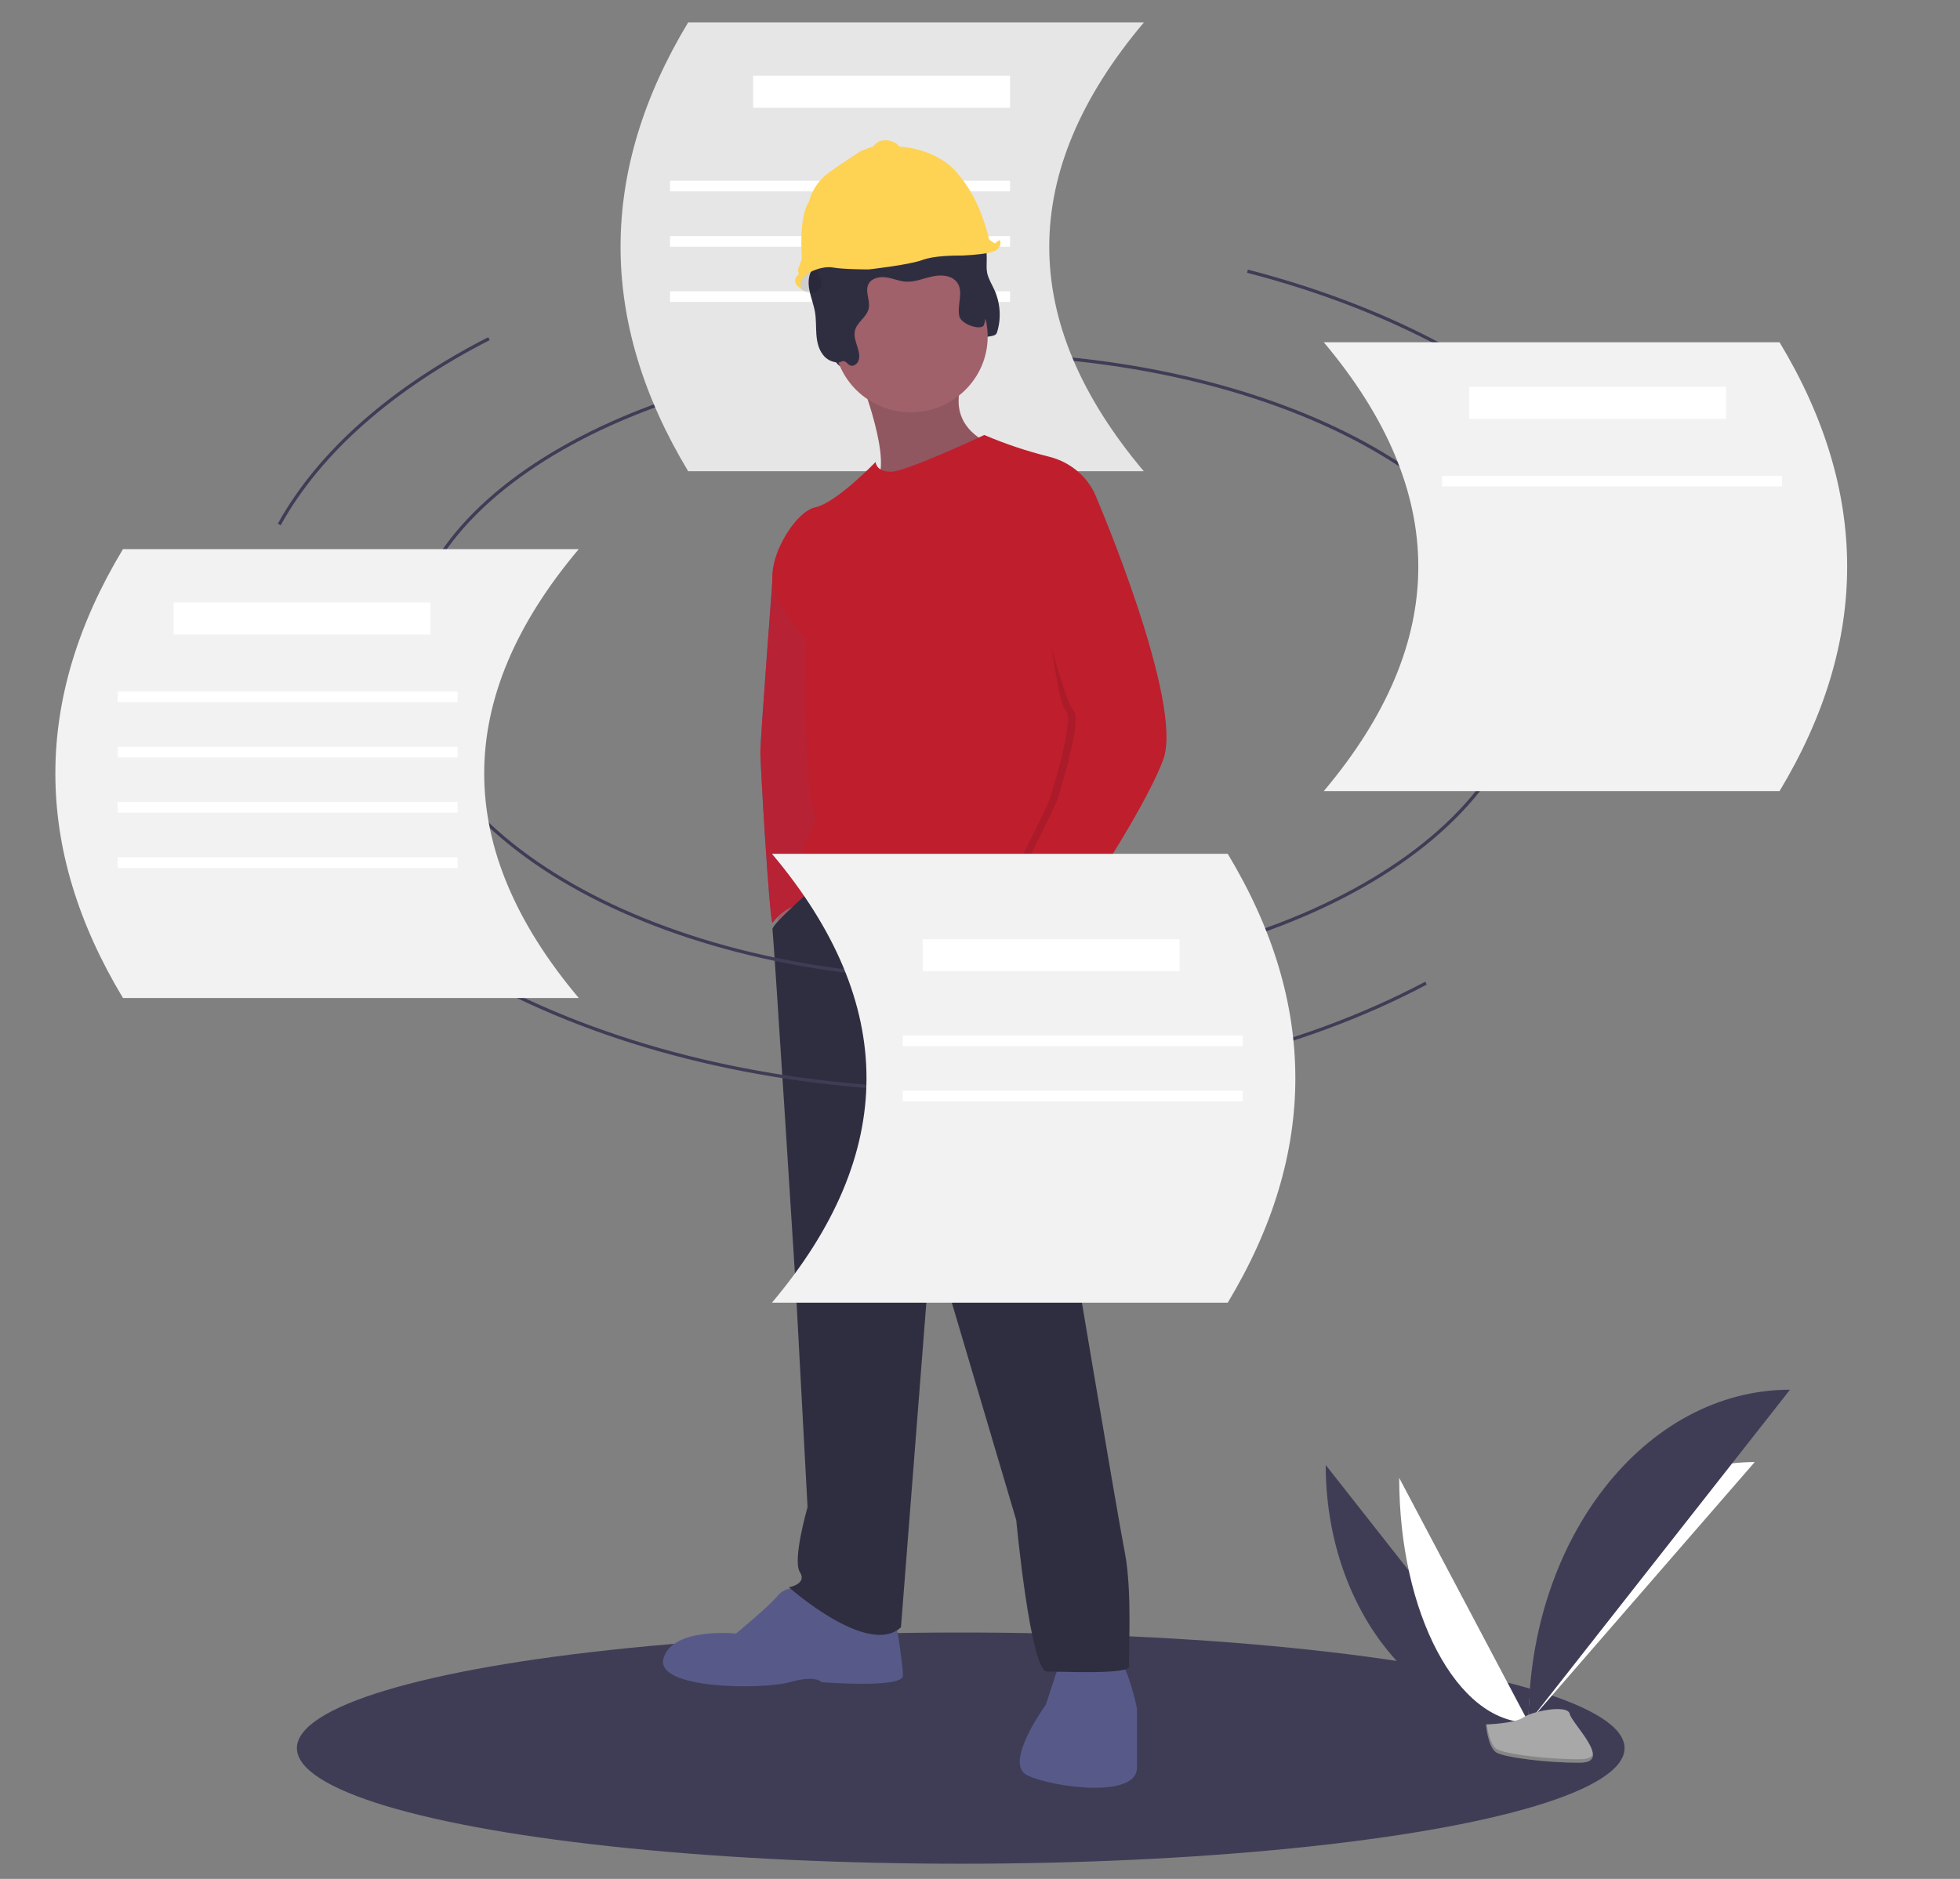 <?xml version="1.0" encoding="utf-8"?>
<!-- Generator: Adobe Illustrator 25.2.3, SVG Export Plug-In . SVG Version: 6.00 Build 0)  -->
<svg version="1.1" id="funcionamiento" xmlns="http://www.w3.org/2000/svg" xmlns:xlink="http://www.w3.org/1999/xlink" x="0px"
	 y="0px" viewBox="0 0 1200.2 1150.7" style="enable-background:new 0 0 1200.2 1150.7;" xml:space="preserve">
<rect x="0" y="0" width="1200.2" height="1150.7" fill="#808080" stroke="none"/>
<style type="text/css">
	.st0{fill:#FFFFFF;}
	.st1{fill:#3F3D56;}
	.st2{fill:none;stroke:#3F3D56;stroke-width:2;stroke-miterlimit:10;}
	.st3{fill:#E6E6E6;}
	.st4{fill:#A8A8A8;}
	.st5{opacity:0.2;enable-background:new    ;}
	.st6{fill:#2F2E41;}
	.st7{fill:#A0616A;}
	.st8{fill:#575A89;}
	.st9{opacity:0.92;fill:#BF1E2D;enable-background:new    ;}
	.st10{opacity:0.1;enable-background:new    ;}
	.st11{fill:#BF1E2D;}
	.st12{fill:#F2F2F2;}
	.st13{fill:#FED253;}
	.st14{fill:#FFFFFF;stroke:#000000;stroke-miterlimit:10;}
</style>
<rect x="496.5" y="1167.8" class="st0" width="115.7" height="6.5"/>
<ellipse class="st1" cx="588.3" cy="1070.6" rx="406.5" ry="70.8"/>
<path class="st2" d="M249.5,403.5c0-103.2,153.6-186.8,343-186.8s343,83.7,343,186.8"/>
<path class="st3" d="M700.4,288.6h-279c-55.2-91.7-55.2-183.3,0-274.9h279.1C623.2,105.3,623.2,196.9,700.4,288.6z"/>
<rect x="461.2" y="46.4" class="st0" width="157.3" height="19.6"/>
<rect x="410.3" y="110.7" class="st0" width="208.2" height="6.5"/>
<rect x="410.3" y="144.6" class="st0" width="208.2" height="6.5"/>
<rect x="410.3" y="178.4" class="st0" width="208.2" height="6.5"/>
<path class="st1" d="M811.8,897.2c0,87.2,55.5,157.8,124.1,157.8"/>
<path class="st0" d="M936,1054.9c0-88.2,62-159.5,138.5-159.5"/>
<path class="st0" d="M856.8,905.1c0,82.8,35.4,149.8,79.2,149.8"/>
<path class="st1" d="M936,1054.9c0-112.7,71.6-203.8,160.1-203.8"/>
<path class="st4" d="M909.9,1056.1c0,0,17.6-0.5,22.9-4.3c5.3-3.7,27.1-8.2,28.4-2.2c1.3,6,26.5,29.7,6.6,29.9
	c-19.9,0.2-46.2-3.1-51.5-6.2C911,1070,909.9,1056.1,909.9,1056.1z"/>
<path class="st5" d="M968.1,1077.4c-19.9,0.2-46.2-3.1-51.5-6.2c-4-2.4-5.6-11.1-6.2-15.1c-0.4,0-0.6,0-0.6,0s1.1,14,6.4,17.2
	c5.3,3.2,31.6,6.4,51.5,6.2c5.7,0,7.7-2.1,7.6-5C974.6,1076.2,972.4,1077.3,968.1,1077.4z"/>
<path class="st6" d="M528.6,228.4c1.6,0.7,3.6-0.4,4.5-1.8c3.6-5.6-3.1-12.9-1.6-19.4c1.1-5.2,7.2-8.3,8.4-13.5
	c1.2-5.1-2.5-10.8,0-15.3c2-3.6,6.8-4.5,10.9-3.9c4.1,0.6,7.9,2.4,12.1,2.6c5.5,0.3,10.7-2.1,16.1-3.2c5.4-1.2,11.9-0.7,15.1,3.7
	c4.1,5.7-0.1,13.6,1.3,20.5c1.1,5.4,5.7,9.9,5.8,15.4c0,2-5.2,0.4-4.9,2.3c0.3,1.9-2.2,0.2-0.2,0c1.7-0.4,2.9-1.8,3-3.5
	c0.2-1.6,3.3-2.2,3.3-3.8c-0.1-3.8,7-1.2,8.1-4.9c2.7-8.5,2.1-17.7-1.5-25.9c-1.6-3.5-3.7-6.8-4.5-10.5c-1-5.1,0.6-10.5-1.1-15.5
	c-2.3-6.6-9.9-10-17-10.7s-14.2,0.5-21.3-0.5c-6.3-0.9-12.4-3.6-18.7-3.2c-7.6,0.5-14.2,5.3-19.5,10.7s-9.7,11.7-15.7,16.3
	c-1.8,1.2-3.5,2.7-5.1,4.3c-3.1,3.7-3.4,8.9-2.5,13.5c0.9,4.7,2.7,9.1,3.5,13.8c0.7,4.4,0.5,8.9,0.8,13.3c0.3,4.4,1.2,9,4,12.6
	c2.2,3,5.7,4.7,9.4,4.8c1.3,0,2.3-1.1,3.6-0.8C526.5,226.3,527.2,227.8,528.6,228.4z"/>
<polygon class="st7" points="474.3,551.3 479,579.8 488.4,567.2 483.1,548 "/>
<path class="st8" d="M480.4,336l-7.4,19.2c0,0-7.4,98-7.4,105.3s5.4,100.7,7.4,104.7c0,0,8.7-12.6,20.2-10.6s6.7-33.1,6.7-33.1
	l10.8-86.8l-2-43.7L480.4,336z"/>
<path class="st9" d="M480.4,336l-7.4,19.2c0,0-7.4,98-7.4,105.3s5.4,100.7,7.4,104.7c0,0,8.7-12.6,20.2-10.6s6.7-33.1,6.7-33.1
	l10.8-86.8l-2-43.7L480.4,336z"/>
<path class="st7" d="M526.1,230c0,0,22.2,55.6,9.4,66.2s71.3-17.9,71.3-17.9l-2-7.3c0,0-27.6-10.6-14.1-41.1
	C604.1,199.5,526.1,230,526.1,230z"/>
<path class="st10" d="M526.1,230c0,0,22.2,55.6,9.4,66.2s71.3-17.9,71.3-17.9l-2-7.3c0,0-27.6-10.6-14.1-41.1
	C604.1,199.5,526.1,230,526.1,230z"/>
<path class="st8" d="M491.1,973.2c0,0-9.4-2.7-14.8,4c-5.4,6.6-25.6,23.2-25.6,23.2s-39-4-44.4,15.2s61.2,19.2,77.3,14.6
	s19.5,0,19.5,0s49.8,4,49.8-4c0-7.9-4.7-35.1-4.7-35.1L491.1,973.2z"/>
<path class="st8" d="M649.1,1017.6l-8.7,26.5c0,0-26.2,35.8-11.4,43.1c14.8,7.3,67.2,14.6,67.2-4.6v-36.4c0,0-5.4-25.8-10.8-28.5
	C680.1,1015,649.1,1017.6,649.1,1017.6z"/>
<path class="st6" d="M500.7,541.6c0,0-28.3,24.3-27.7,27.6c0.7,3.3,14.1,216,14.1,216l7.4,137.8c0,0-9.4,32.5-4.7,39.8
	c4.7,7.3-6.7,9.3-6.7,9.3s48.4,43.1,68.6,24.5l18.8-240.5L622.3,931c0,0,8.7,92.7,18.8,92.7s51.1,2,50.4-3.3
	c-0.7-5.3,2-45.7-2.7-69.5s-36.3-212.6-36.3-212.6s-2.7-161.9,4.4-177s-3.7-31-3.7-31l-47.1-17.9l-56.5,6.6L500.7,541.6z"/>
<ellipse class="st7" cx="557.7" cy="206.1" rx="47.1" ry="46.4"/>
<path class="st11" d="M672,306.2c-4.7-13.2-15.8-23.1-29.6-26.5c-13.6-3.4-26.8-7.8-39.7-13.3c0,0-47.7,22.5-57.1,22.5s-9.4-6-9.4-6
	s-24.2,25.2-37,27.8c-12.8,2.7-31.6,33.8-24.9,51c4.6,11,11.2,21.2,19.5,29.8c0,0-2.7,92.7,6,110c0,0-21.5,40.4-1.3,43.1
	c20.2,2.7,97.5-6.6,110.9,2.7s38.3-2,41.7,10.6s10.8,15.2,10.8,15.2s11.4-17.9,4.7-28.5S672,306.2,672,306.2z"/>
<path class="st7" d="M622.2,555.2l-10.8,6.6c0,0,11.4,39.1,16.1,40.4c4.7,1.3,15.8-33.4,15.8-33.4L622.2,555.2z"/>
<path class="st6" d="M520.6,223.8c1.6,0.7,3.6-0.4,4.5-1.8c3.6-5.6-3.1-12.9-1.6-19.4c1.1-5.2,7.2-8.3,8.4-13.5
	c1.2-5.1-2.5-10.8,0-15.3c2-3.6,6.8-4.5,10.9-3.9c4.1,0.6,7.9,2.4,12.1,2.6c5.5,0.3,10.7-2.1,16.1-3.2c5.4-1.2,11.9-0.7,15.1,3.7
	c4.1,5.7-0.1,13.6,1.3,20.5c1.1,5.4,13.9,9.2,15.1,5.5c2.7-8.5,2.1-17.7-1.5-25.9c-1.6-3.5-3.7-6.8-4.5-10.5
	c-1-5.1,0.6-10.5-1.1-15.5c-2.3-6.6-9.9-10-17-10.7s-14.2,0.5-21.3-0.5c-6.3-0.9-12.4-3.6-18.7-3.2c-7.6,0.5-14.2,5.3-19.5,10.7
	s-9.7,11.7-15.7,16.3c-1.8,1.2-3.5,2.7-5.1,4.3c-3.1,3.7-3.4,8.9-2.5,13.5c0.9,4.7,2.7,9.1,3.5,13.8c0.7,4.4,0.5,8.9,0.8,13.3
	c0.3,4.4,1.2,9,4,12.6c2.2,3,5.7,4.7,9.4,4.8c1.3,0,2.3-1.1,3.6-0.8C518.4,221.6,519.1,223.1,520.6,223.8z"/>
<path class="st10" d="M645.4,317.8l21.8-11.6c0,0,53.1,124.5,40.3,159c-12.8,34.4-61.9,105.3-61.9,105.3s-39-7.9-35-15.9
	c4-7.9,30.2-58.9,32.3-65.6s15.5-49.7,9.4-54.3s-17.8-112.3-17.8-112.3L645.4,317.8z"/>
<path class="st11" d="M645.1,298.9l26.9,7.3c0,0,53.1,124.5,40.3,159c-12.8,34.4-61.9,105.3-61.9,105.3s-39-7.9-35-15.9
	c4-7.9,30.2-58.9,32.3-65.6c2-6.6,15.5-49.7,9.4-54.3c-6-4.6-35-119.2-35-119.2L645.1,298.9z"/>
<path class="st2" d="M935.6,403.5c0,108.2-153.6,195.9-343,195.9s-343-87.7-343-195.9"/>
<path class="st2" d="M873.2,602.1c-76.7,40.7-176.7,65.4-286.2,65.4c-104.9,0-201.2-22.7-276.6-60.4"/>
<path class="st2" d="M763.9,166.1c145.9,37.8,249.8,120.9,259.5,218.8"/>
<path class="st2" d="M171,321.2c24.6-44.5,69.5-83.7,128.4-113.8"/>
<path class="st12" d="M472.7,797.8h279.1c55.2-91.7,55.2-183.3,0-274.9H472.7C549.9,614.5,549.9,706.2,472.7,797.8z"/>
<rect x="565" y="575.2" class="st0" width="157.3" height="19.6"/>
<rect x="552.8" y="634.2" class="st0" width="208.2" height="6.5"/>
<rect x="552.8" y="668" class="st0" width="208.2" height="6.5"/>
<path class="st12" d="M354.4,611.2H75.3c-55.2-91.7-55.2-183.3,0-274.9h279.1C277.2,427.9,277.2,519.5,354.4,611.2z"/>
<rect x="106.3" y="369" class="st0" width="157.3" height="19.6"/>
<rect x="72" y="423.5" class="st0" width="208.2" height="6.5"/>
<rect x="72" y="457.4" class="st0" width="208.2" height="6.5"/>
<rect x="72" y="491.2" class="st0" width="208.2" height="6.5"/>
<rect x="72" y="525" class="st0" width="208.2" height="6.5"/>
<path class="st12" d="M810.6,484.5h279.1c55.2-91.7,55.2-183.3,0-274.9H810.6C887.8,301.3,887.8,392.9,810.6,484.5z"/>
<rect x="899.6" y="236.9" class="st0" width="157.3" height="19.6"/>
<rect x="883" y="291.4" class="st0" width="208.2" height="6.5"/>
<path class="st10" d="M501.3,177.7c-1.3,1.3-3,2-4.8,1.9c-2.4-0.1-4.5-1.5-5.7-2.5c-0.4-0.3-0.7-0.6-1-0.9c-1.2-4.2-0.5-7,1-8.9l0,0
	c2-2.6,5.5-3.4,7-3.6c0.5-0.1,0.7-0.1,0.7-0.1l0.2,0.2c0.2,0.3,0.8,1,1.4,1.9C502.1,168.7,505,174.2,501.3,177.7z"/>
<path class="st13" d="M609.5,149.2c0,0-1.8,3.7-4,4.2s-11,1.9-15.8,1.4s-27.2,3.1-27.2,3.1s-31.3,6.7-32.6,5.9s-21-2.7-22.8-1.9
	c-0.4,0.2-1.3,0.5-2.5,1l-1.4,0.6c-2.1,0.8-4.8,1.8-7.3,2.7c-3.1,1-5.8,1.8-6.7,1.7l-0.6-2.7c0,0,2.5-6.1,2.4-7.7
	s-1.9-24.5,4.4-34.1c1.9-7.1,6.2-13.3,12-17.6c9.8-7,19.7-13.3,19.7-13.3l1.8-0.7l5.9-2.2c0.1-0.2,0.3-0.4,0.5-0.6
	c1.4-1.7,5.9-5.6,13.9-0.9l1.6,1.7c0,0,21.6,0.6,34.8,15.5c13.2,15,17.3,31.5,19.6,39c0,0,0,2.2,1.1,2.9c0.4,0.2,0.8,0.5,1.2,0.8
	c0.1,0.1,0.2,0.1,0.3,0.2c0.3,0.2,0.7,0.5,0.9,0.6c0,0,0.1,0,0.1,0.1c0.1,0.1,0.1,0.1,0.2,0.1L609.5,149.2z"/>
<path class="st13" d="M490.9,177c0,0-9.2-4.4,0.2-10.6c0,0,16.6-9.3,31.7-5.3c0,0,8,1.9,13,0.9c4.9-1,45.2-9.1,55.2-8.4
	c2,0.2,4,0.2,6,0c5.1-0.4,10-2.5,13.9-5.8c0.6-0.5,1.1-0.8,1.3-0.6c0.7,0.6,1.2,4.9-3.8,6.8c-3.9,1.5-13.3,2.2-17.3,2.4
	c-1,0.1-2.1,0.1-3.1,0.1c-4,0-16.2,0.1-23.1,2.7c-8.3,3.1-33,5.8-33,5.8s-15.6,0-22.1-1.2C503.1,162.5,486.6,168.2,490.9,177z"/>
<path class="st14" d="M528.9,392.3"/>
</svg>
